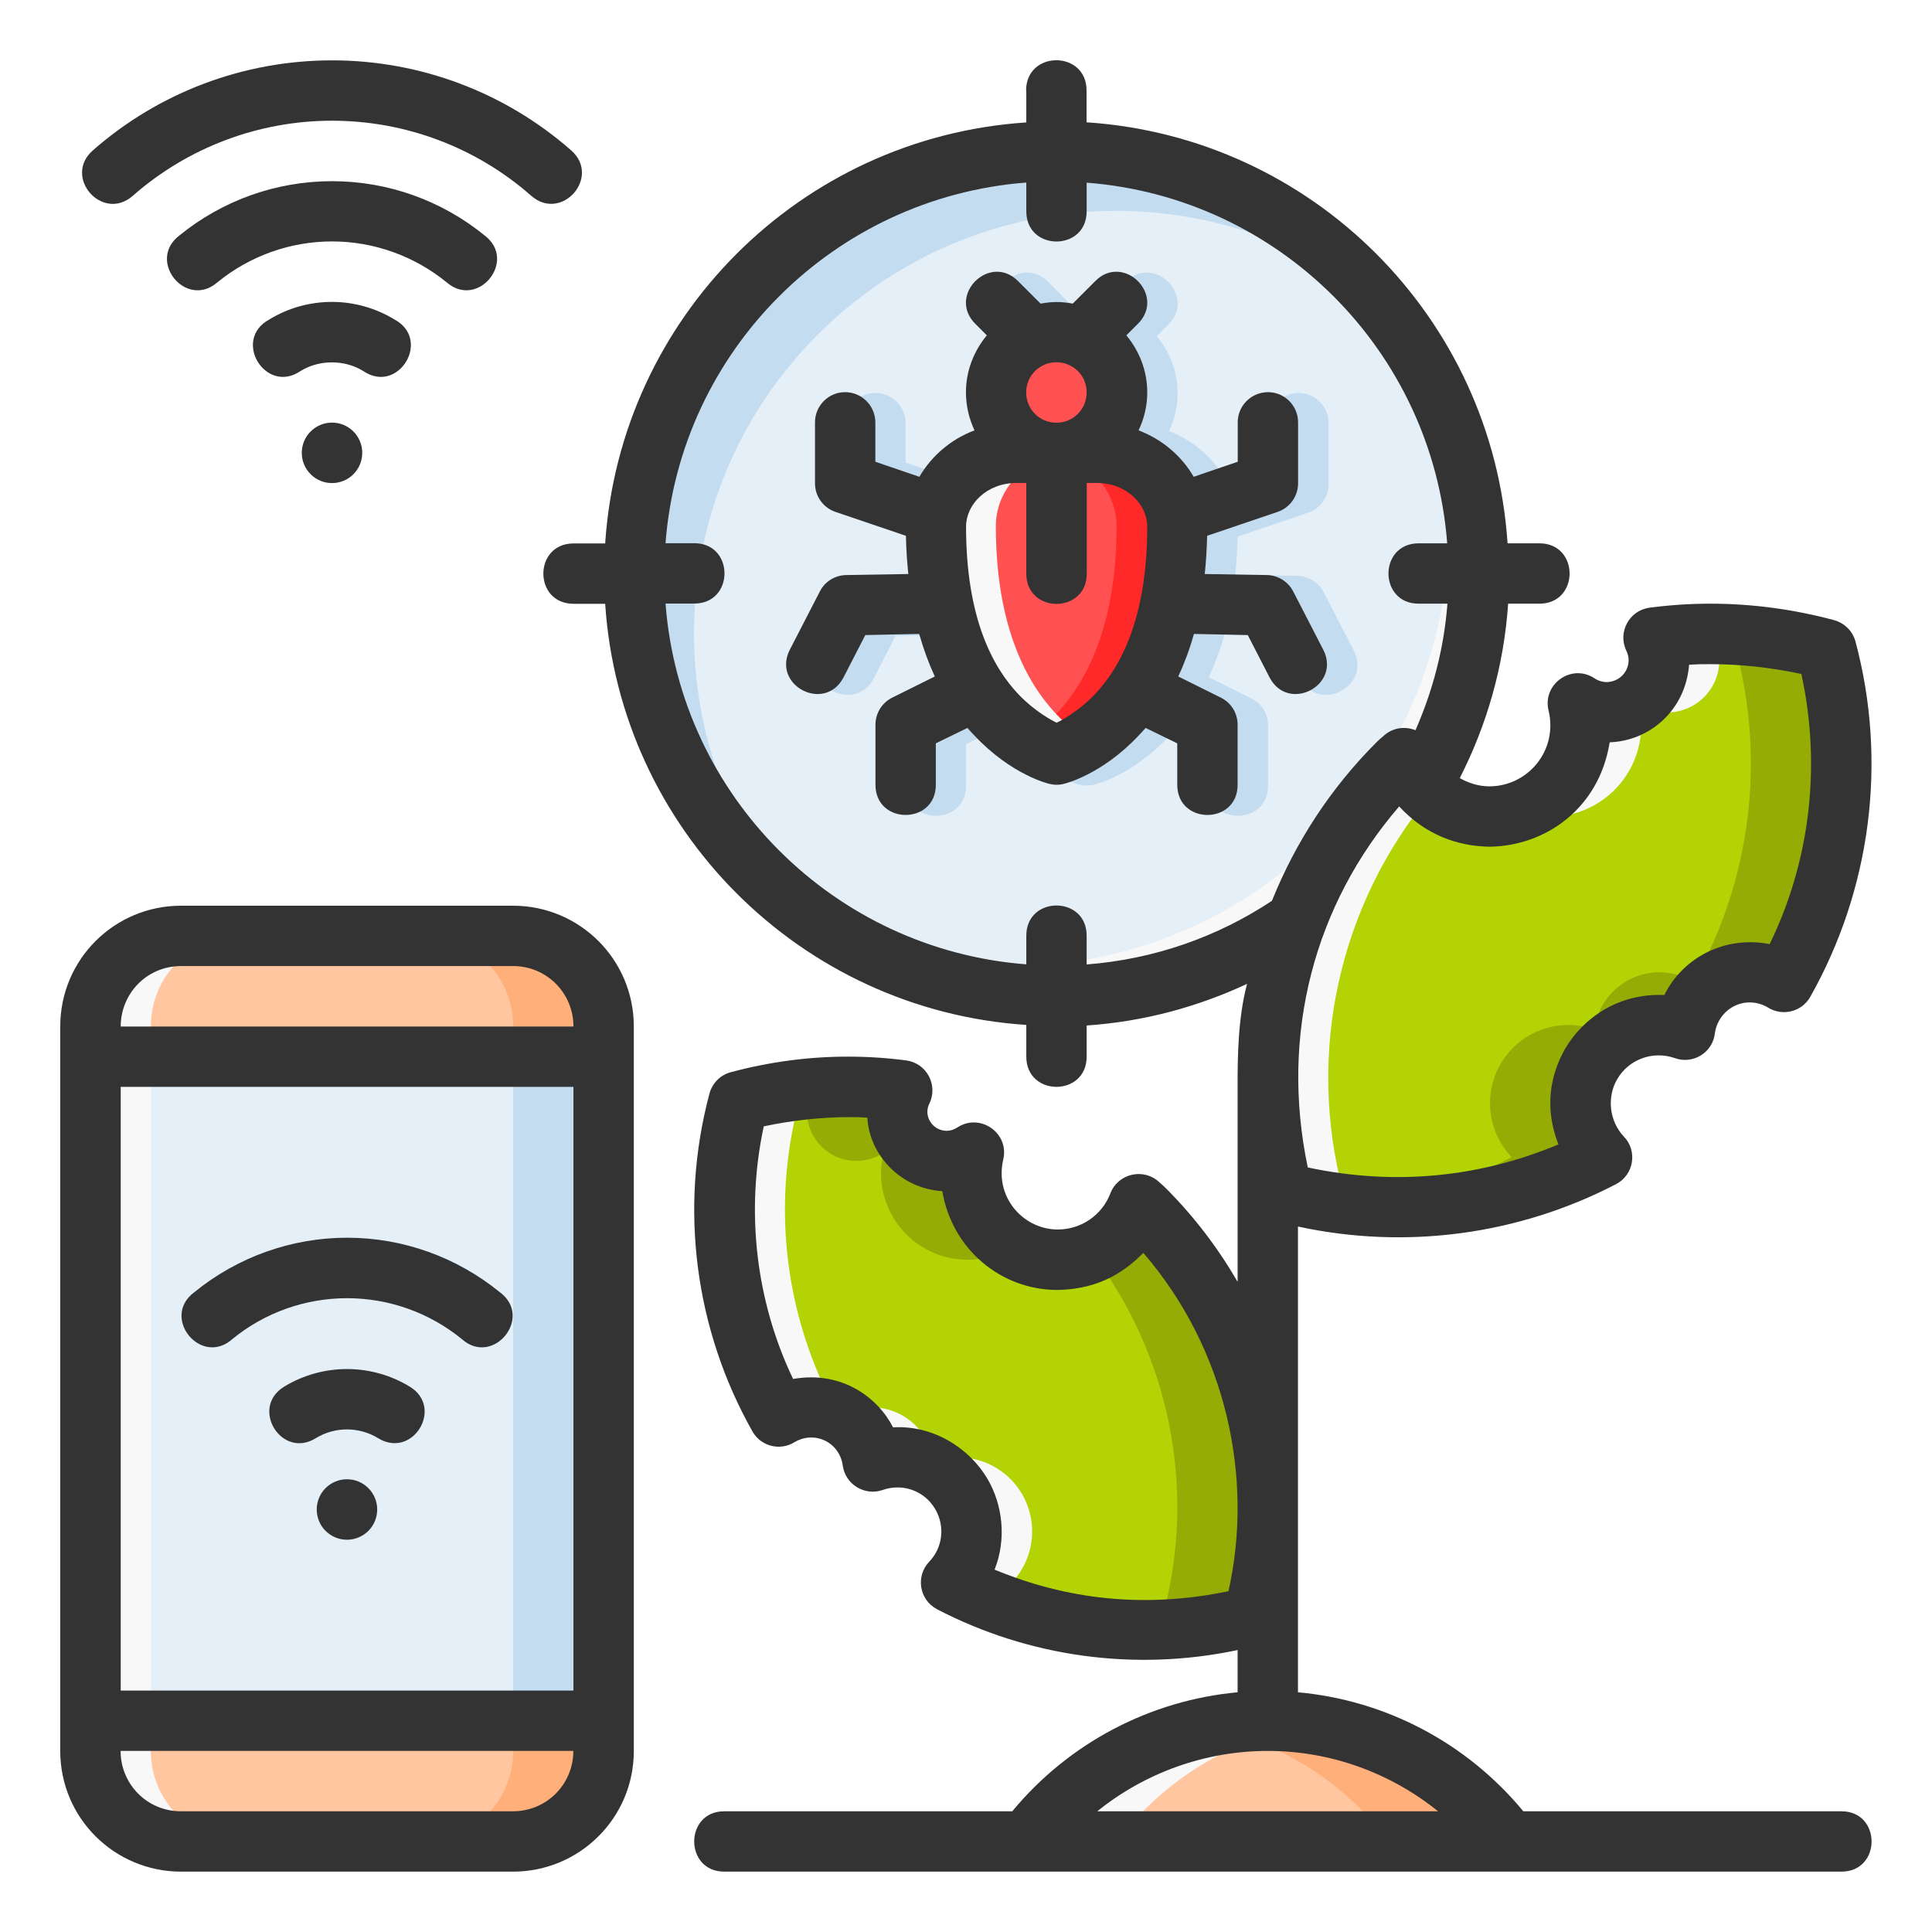<svg id="svg8" height="512" viewBox="0 0 16.933 16.933" width="512" xmlns="http://www.w3.org/2000/svg" xmlns:svg="http://www.w3.org/2000/svg"><g id="layer2"><path id="path6960" d="m8.997 16.137c.5-.665 1.283-1.056 2.115-1.056.832-0 1.616.391 2.116 1.057z" fill="#ffc6a0"/><path id="path6963" d="m11.113 15.081c-.176.001-.351.02-.523.055.631.13 1.193.486 1.581 1.001h1.058c-.5-.665-1.283-1.057-2.116-1.057z" fill="#ffaf7a"/><path id="circle6965" d="m12.961 5.023c0 2.046-1.658 3.704-3.704 3.704-2.046 0-3.704-1.658-3.704-3.704s1.658-3.704 3.704-3.704c2.046 0 3.704 1.658 3.704 3.704z" fill="#e4eff8"/><path id="path7006" d="m9.384 2.668-.197-.197c-.062-.062-.132-.086-.198-.082-.199.012-.363.269-.176.456l.101.101c-.113.137-.183.31-.183.5 0 .119.028.232.075.333-.207.078-.376.223-.483.407l-.386-.132v-.34c.003-.136-.099-.252-.234-.268-.009-.001-.018-.002-.027-.002-.149-.002-.271.12-.268.27v.529c-0.0.113.071.213.178.25l.619.21c.002.118.01.229.021.335l-.545.009c-.097.002-.186.056-.23.143l-.266.516c-.152.311.307.547.471.242l.193-.375.472-.01c.039.136.085.261.137.373l-.37.184c-.091.044-.149.135-.15.236v.529c0 .353.529.353.529 0v-.363l.278-.135c.018.021.04.044.059.064.328.351.658.426.658.426.021.005.042.008.064.008s.043-.003.064-.008c0 0 .33-.075.658-.426.019-.02.041-.043.059-.064l.278.135v.363c0 .353.529.353.529 0v-.529c-.001-.101-.059-.193-.15-.236l-.37-.184c.052-.112.099-.236.137-.373l.472.01.193.375c.164.305.623.069.471-.242l-.266-.516c-.045-.086-.133-.141-.23-.143l-.545-.009c.011-.106.018-.217.021-.335l.619-.21c.106-.037.178-.137.178-.25v-.529c.003-.149-.118-.272-.268-.27-.009 0-.018.001-.027.002-.135.016-.237.132-.234.268v.34l-.386.132c-.107-.184-.276-.328-.483-.407.048-.102.075-.214.075-.333 0-.19-.07-.363-.183-.5l.101-.101c.187-.187.023-.445-.176-.456-.066-.004-.136.019-.198.082l-.197.197c-.046-.008-.092-.014-.141-.014s-.095.006-.141.014z" fill="#c4dcf0" font-variant-ligatures="normal" font-variant-position="normal" font-variant-caps="normal" font-variant-numeric="normal" font-variant-alternates="normal" font-feature-settings="normal" text-indent="0" text-align="start" text-decoration-line="none" text-decoration-style="solid" text-decoration-color="#000000" text-transform="none" text-orientation="mixed" white-space="normal" shape-padding="0" isolation="auto" mix-blend-mode="normal" solid-color="#000000" solid-opacity="1" vector-effect="none"/><path id="path7010" d="m9.257 1.319c-2.046-0-3.704 1.658-3.704 3.704.001 1.112.502 2.165 1.364 2.868-.539-.66-.834-1.486-.835-2.339 0-2.046 1.658-3.704 3.704-3.704.854.001 1.681.297 2.341.837-.703-.864-1.757-1.366-2.871-1.366z" fill="#c4dcf0"/><path id="path7012" d="m14.495 5.589c.029.061.044.128.045.196 0 .252-.205.457-.457.457-.09-0-.177-.027-.252-.076.015.062.023.126.024.191 0 .442-.358.8-.8.8-.331-0-.627-.204-.746-.513-.019.018-.039.033-.058.052-.981.982-1.365 2.412-1.006 3.755.953.256 1.949.135 2.799-.307-.21-.22-.25-.553-.098-.816.165-.286.511-.414.823-.303.009-.075.034-.148.071-.214.159-.275.51-.369.785-.211.004.002.008.005.012.008.493-.874.637-1.919.37-2.916-.336-.09-.677-.134-1.015-.133-.167 0-.332.011-.497.033z" fill="#b4d305"/><path id="path7018" d="m7.907 9.556c-.028.058-.042.121-.042.186-0.0.239.194.433.433.433.085-0.0.168-.025.239-.072-.015.059-.022.12-.022.181 0 .418.339.758.758.758.313-0.0.594-.193.707-.486.018.017.037.032.055.049.93.93 1.293 2.285.953 3.558-.903.243-1.846.128-2.651-.291.199-.209.237-.524.093-.773-.157-.271-.484-.392-.78-.288-.009-.071-.032-.14-.068-.203-.15-.261-.483-.35-.744-.2-.004.002-.008.005-.011.007-.467-.828-.603-1.818-.351-2.763.318-.086.641-.127.962-.126.158 0.0.315.011.471.031z" fill="#b4d305"/><path id="path7020" d="m7.437 9.525c-.321-0-.644.041-.962.127-.252.945-.116 1.935.351 2.763.004-.002.008-.005.011-.007.16-.093.348-.094.504-.021-.455-.822-.586-1.8-.337-2.735.23-.062.462-.1.695-.116-.087-.006-.174-.01-.262-.01zm.24 2.81c-.102-.007-.207.015-.303.069.084.046.157.114.208.203.036.062.059.131.068.203.295-.104.623.016.78.287.144.25.106.565-.092.774.609.317 1.298.46 1.988.405-.509-.034-1.006-.169-1.459-.405.199-.209.236-.524.092-.774-.157-.271-.485-.392-.78-.287-.009-.071-.032-.14-.068-.203-.094-.163-.259-.259-.434-.271z" fill="#f8f8f8"/><path id="path7022" d="m14.992 5.557c-.131 0-.261.009-.391.022.205.021.41.057.613.111.266.997.122 2.042-.371 2.916-.004-.003-.008-.005-.012-.007-.275-.159-.626-.065-.785.21-.038.066-.062.139-.072.214-.312-.11-.657.017-.823.303-.152.264-.112.596.098.816-.433.225-.903.366-1.386.418.756.076 1.513-.07 2.18-.418-.21-.22-.25-.553-.098-.816.165-.286.512-.413.823-.303.009-.075.034-.148.071-.214.159-.275.51-.369.785-.21.004.002.008.005.012.007.493-.874.637-1.919.371-2.916-.336-.09-.677-.134-1.015-.133z" fill="#94ac04"/><path id="path7025" d="m14.992 5.557c-.167 0-.332.011-.497.033.029.061.045.128.045.196 0 .252-.205.457-.457.457-.09-0-.177-.027-.252-.076.015.062.024.126.024.191 0 .349-.225.643-.537.752.084.03.173.048.266.048.442 0 .8-.358.8-.799-0-.064-.008-.128-.024-.191.075.05.162.076.252.076.252 0 .457-.205.457-.457-0-.068-.016-.135-.045-.196.079-.01.158-.018.237-.023-.09-.006-.18-.009-.27-.009zm-2.684 1.087c-.019.018-.039.033-.057.052-.981.982-1.365 2.412-1.007 3.755.411.111.829.147 1.24.121-.238-.018-.476-.058-.711-.121-.327-1.226-.035-2.523.764-3.486-.1-.085-.18-.193-.229-.321zm3.35 1.92c-.019.008-.038.015-.057.024.008.004.016.006.024.011.004.002.008.005.012.007.008-.014.014-.029.021-.042z" fill="#f8f8f8"/><path id="path7028" d="m7.437 9.525c-.133-0-.267.009-.401.023.026.003.052.004.078.008-.028.058-.042.121-.042.186-0.0.239.194.433.433.433.085-0.0.168-.025.239-.072-.015.059-.022.119-.022.18 0 .418.339.758.758.758.144-0.0.28-.042.397-.114-.216-.133-.361-.371-.361-.643 0-.061.007-.121.022-.18-.071.047-.154.072-.239.072-.239 0-.433-.194-.433-.433 0-.064.015-.128.042-.186-.156-.02-.313-.031-.471-.031zm2.542 1.029c-.075.196-.227.345-.412.424.684.899.923 2.072.626 3.183-.189.051-.38.083-.571.103.45.051.912.019 1.364-.103.34-1.273-.024-2.627-.953-3.557-.017-.017-.037-.032-.054-.049z" fill="#94ac04"/><path id="path7031" d="m12.291 2.907c.268.534.408 1.124.409 1.721 0 2.12-1.719 3.839-3.839 3.839-.608-.001-1.207-.147-1.748-.425.626.446 1.375.685 2.144.686 2.046 0 3.704-1.658 3.704-3.704-.002-.757-.235-1.496-.67-2.117z" fill="#f8f8f8"/><path id="path7033" d="m8.904 3.965h.706c.391 0 .706.288.706.647 0 1.734-1.058 1.999-1.058 1.999s-1.058-.265-1.058-1.999c0-.358.315-.647.706-.647z" fill="#e4eff8"/><path id="path7037" d="m8.904 3.965h.706c.391 0 .706.288.706.647 0 1.734-1.058 1.999-1.058 1.999s-1.058-.265-1.058-1.999c0-.358.315-.647.706-.647z" fill="#ff5151"/><path id="path7040" d="m9.08 3.965c.391 0 .706.288.706.646 0 1.174-.48 1.667-.794 1.868.15.096.265.131.265.131s1.058-.265 1.058-1.999c0-.358-.315-.646-.706-.646z" fill="#ff2929"/><path id="path7042" d="m8.904 3.965c-.391 0-.705.288-.705.646 0 1.734 1.058 1.999 1.058 1.999s.115-.035.265-.131c-.313-.201-.794-.694-.794-1.868 0-.358.315-.646.705-.646z" fill="#f8f8f8"/><path id="circle7044" d="m9.786 3.436c0 .292-.237.529-.529.529s-.529-.237-.529-.529c0-.292.237-.529.529-.529.292 0 .529.237.529.529z" fill="#ff5151"/><path id="rect7046" d="m1.588 8.202h2.91c.44 0 .794.354.794.794v6.35c0 .44-.354.794-.794.794h-2.91c-.44 0-.794-.354-.794-.794v-6.35c0-.44.354-.794.794-.794z" fill="#ffc6a0"/><path id="path7052" d="m11.113 15.081c-.832 0-1.615.391-2.115 1.056h.794c.416-.552 1.032-.919 1.716-1.023-.13-.021-.262-.032-.394-.033z" fill="#f8f8f8"/><path id="path7056" d="m3.704 8.202c.44 0 .794.354.794.794v6.35c0 .44-.354.794-.794.794h.794c.44 0 .794-.354.794-.794v-6.35c0-.44-.354-.794-.794-.794z" fill="#ffaf7a"/><path id="path7061" d="m.794 9.26h4.498v5.821h-4.498z" fill="#e4eff8"/><path id="path7078" d="m1.587 8.202c-.44 0-.794.354-.794.794v6.35c0 .44.354.794.794.794h.529c-.44 0-.794-.354-.794-.794v-6.35c0-.44.354-.794.794-.794z" fill="#f8f8f8"/><path id="path7083" d="m4.498 9.26v5.821h.794v-5.821z" fill="#c4dcf0"/><path id="path7095" d="m.794 9.26v5.821h.529v-5.821z" fill="#f8f8f8"/><path id="path5252" d="m2.91.529c-.772 0-1.517.28-2.096.789-.266.233.084.632.35.398.483-.424 1.103-.658 1.746-.658.643 0 1.263.233 1.746.658.266.233.615-.165.35-.398-.579-.509-1.324-.789-2.095-.789zm6.085.265v.279c-1.983.131-3.56 1.713-3.691 3.69h-.277c-.353-0-.353.529 0 .529h.277c.131 1.978 1.712 3.56 3.691 3.691v.278c-0.0.353.529.353.529 0v-.273c.5-.034.973-.163 1.406-.365-.078.29-.084.633-.083.903v1.709c-.17-.295-.38-.571-.627-.819-.035-.035-.056-.05-.058-.053-.136-.13-.362-.08-.43.096-.073.191-.256.317-.461.317-.264 0-.492-.217-.492-.492 0-.04.004-.079.013-.117.059-.234-.201-.417-.402-.285-.027.018-.059.029-.092.029-.096 0-.17-.077-.17-.168 0-.025.007-.05.018-.072.078-.163-.026-.354-.205-.377-.167-.022-.335-.033-.504-.033-.344-.001-.69.045-1.031.136-.092.024-.163.096-.188.188-.27 1.012-.124 2.074.377 2.961.074.131.243.174.372.092.138-.08.307-.033.384.101.018.032.03.067.035.103.021.167.191.272.35.217.177-.062.369.008.462.17.086.149.065.334-.054.459-.121.127-.087.334.068.416.801.417 1.731.549 2.635.358v.37c-.769.071-1.48.445-1.975 1.043h-2.523c-.353-.001-.353.53 0 .529h9.789c.354.001.354-.53 0-.529h-2.787c-.495-.599-1.205-.973-1.975-1.043v-4.082c.956.207 1.941.069 2.789-.372.155-.082.189-.289.068-.416-.13-.136-.15-.347-.06-.502.101-.175.313-.254.506-.186.16.057.331-.048.351-.217.005-.041.019-.08.039-.115.087-.15.271-.201.422-.114.128.083.3.042.375-.091.526-.933.681-2.051.396-3.116-.025-.091-.097-.161-.188-.186-.358-.096-.722-.144-1.084-.144-.178 0-.356.012-.531.035-.179.023-.283.214-.205.377.012.026.02.054.02.082 0 .109-.088.192-.192.193-.038-0-.076-.012-.107-.033-.201-.133-.461.051-.402.285.01.042.015.084.015.127 0 .299-.243.535-.535.535-.094-0-.181-.029-.259-.072.237-.465.387-.981.424-1.529h.274c.353 0.0.353-.529 0-.529h-.279c-.131-1.977-1.707-3.559-3.69-3.69v-.279c0-.177-.132-.265-.265-.265-.132 0-.264.088-.265.265zm-6.085.794c-.488 0-.96.168-1.338.476-.289.221.059.649.334.41.283-.231.638-.358 1.004-.358.366 0 .72.127 1.004.358.275.239.623-.19.334-.41-.378-.308-.85-.476-1.337-.476zm6.085.264c-0.0.353.529.353.529 0v-.251c1.683.129 3.031 1.471 3.16 3.161h-.25c-.353-0-.353.529 0 .529h.252c-.03.393-.129.765-.28 1.109-.092-.037-.202-.024-.283.053-.004.004-.025.019-.06.054-.402.402-.709.876-.915 1.388-.473.314-1.028.512-1.624.558v-.252c0-.353-.529-.353-.529 0v.251c-1.683-.129-3.033-1.471-3.162-3.162h.252c.353 0.0.353-.529 0-.529h-.252c.129-1.69 1.478-3.032 3.162-3.161zm-.447.986.101.101c-.113.137-.183.31-.183.5 0 .119.028.232.075.333-.207.078-.376.223-.483.407l-.386-.132v-.34c.002-.136-.099-.252-.234-.268-.009-.001-.018-.002-.027-.002-.149-.002-.271.12-.268.27v.529c-0.0.113.071.213.178.25l.619.21c.002.118.01.229.021.335l-.545.009c-.097.002-.186.056-.23.143l-.266.516c-.152.311.307.547.471.242l.193-.375.472-.01c.039.136.085.261.137.373l-.37.184c-.091.044-.149.135-.15.236v.529c0 .353.529.353.529 0v-.363l.277-.135c.018.022.04.044.059.064.328.351.658.426.658.426.021.005.042.008.064.008s.043-.002.064-.008c0 0 .33-.075.658-.426.019-.02.041-.043.059-.064l.277.135v.363c0 .353.529.353.529 0v-.529c-.001-.101-.059-.193-.15-.236l-.37-.184c.052-.112.099-.236.137-.373l.472.01.193.375c.164.305.623.069.471-.242l-.266-.516c-.045-.086-.133-.141-.23-.143l-.545-.009c.011-.106.018-.217.021-.335l.619-.21c.106-.037.178-.137.178-.25v-.529c.003-.149-.118-.272-.268-.27-.009 0-.018.001-.027.002-.135.016-.237.132-.234.268v.34l-.386.132c-.107-.184-.276-.328-.483-.407.048-.102.076-.214.076-.333 0-.19-.07-.363-.183-.5l.101-.101c.187-.187.023-.445-.176-.456-.066-.004-.136.019-.198.082l-.197.197c-.046-.008-.092-.014-.141-.014-.049 0-.095.006-.141.014l-.197-.197c-.062-.062-.132-.086-.199-.082-.199.012-.363.269-.176.456zm-5.638-.192c-.195 0-.385.053-.551.155-.326.177-.031.66.275.451.083-.051.178-.076.275-.076.097 0 .192.025.275.076.306.209.601-.274.275-.451-.166-.101-.356-.155-.55-.155zm6.614.793c0 .149-.119.266-.265.266-.146 0-.265-.116-.265-.266 0-.149.121-.264.265-.264.144 0 .265.114.265.264zm-6.614.265c-.146-0-.265.118-.265.265 0.0.146.118.265.265.265.146-0.0.265-.118.265-.265-0-.146-.118-.265-.265-.265zm6.085.529v.795c0 .176.132.265.265.265.132 0 .265-.088.265-.265v-.795h.088c.261 0 .442.187.442.383 0 .803-.236 1.234-.459 1.469-.147.154-.302.234-.335.249-.033-.015-.188-.095-.335-.249-.223-.235-.459-.665-.459-1.469 0-.196.181-.383.442-.383zm6.515 4.042c-.39-.077-.76.116-.923.446-.39-.018-.704.19-.871.473-.088.16-.207.45-.057.836-.672.283-1.421.368-2.197.202-.246-1.171.061-2.306.801-3.164.226.245.505.348.79.353.49-.005.962-.333 1.055-.915.355-.013.665-.284.696-.68.08-.005.107-.005.188-.005.257-0.0.525.028.796.086.175.803.078 1.636-.277 2.366zm-13.923-.337c-.582 0-1.059.469-1.059 1.059v6.349c0 .589.477 1.058 1.059 1.058h2.909c.582 0 1.059-.469 1.059-1.058v-6.349c0-.59-.477-1.059-1.059-1.059zm0 .529h2.909c.298 0 .53.239.53.53h-3.968c0-.291.231-.53.529-.53zm-.529 1.059h3.968v5.291h-3.968zm6.544.269c.017.325.288.622.657.645.084.504.509.866 1.011.866.391-.008.605-.181.751-.325.736.854.966 1.984.746 2.965-.738.154-1.422.072-2.05-.189.108-.272.068-.57-.059-.79-.156-.27-.474-.478-.831-.457-.128-.253-.441-.5-.876-.424-.324-.677-.419-1.462-.257-2.214.238-.051.503-.081.742-.081.076 0.0.092 0.0.167.005zm-4.56 1.053c-.487 0-.96.169-1.338.477-.299.22.058.658.334.41.283-.231.638-.357 1.004-.357.366 0 .72.126 1.004.357.275.248.633-.19.334-.41-.378-.308-.85-.477-1.337-.477zm0 1.151c-.194-0-.385.053-.551.154-.302.184-.026.637.275.453.083-.051.178-.078.275-.078.097 0 .192.027.275.078.302.183.577-.27.275-.453-.166-.101-.356-.154-.55-.154zm-.001.966c-.146-0-.265.118-.265.265 0.0.146.118.265.265.265.146-0.0.265-.118.265-.265 0-.146-.118-.265-.265-.265zm-1.984 2.381h3.968c0 .29-.232.529-.53.529h-2.909c-.298 0-.529-.239-.529-.529zm10.051 0c.002 0.0.003 0.0.005 0 .549 0 1.073.192 1.491.529h-2.987c.418-.337.943-.528 1.491-.529z" fill="#333" font-variant-ligatures="normal" font-variant-position="normal" font-variant-caps="normal" font-variant-numeric="normal" font-variant-alternates="normal" font-feature-settings="normal" text-indent="0" text-align="start" text-decoration-line="none" text-decoration-style="solid" text-decoration-color="#000000" text-transform="none" text-orientation="mixed" white-space="normal" shape-padding="0" isolation="auto" mix-blend-mode="normal" solid-color="#000000" solid-opacity="1" vector-effect="none"/></g></svg>